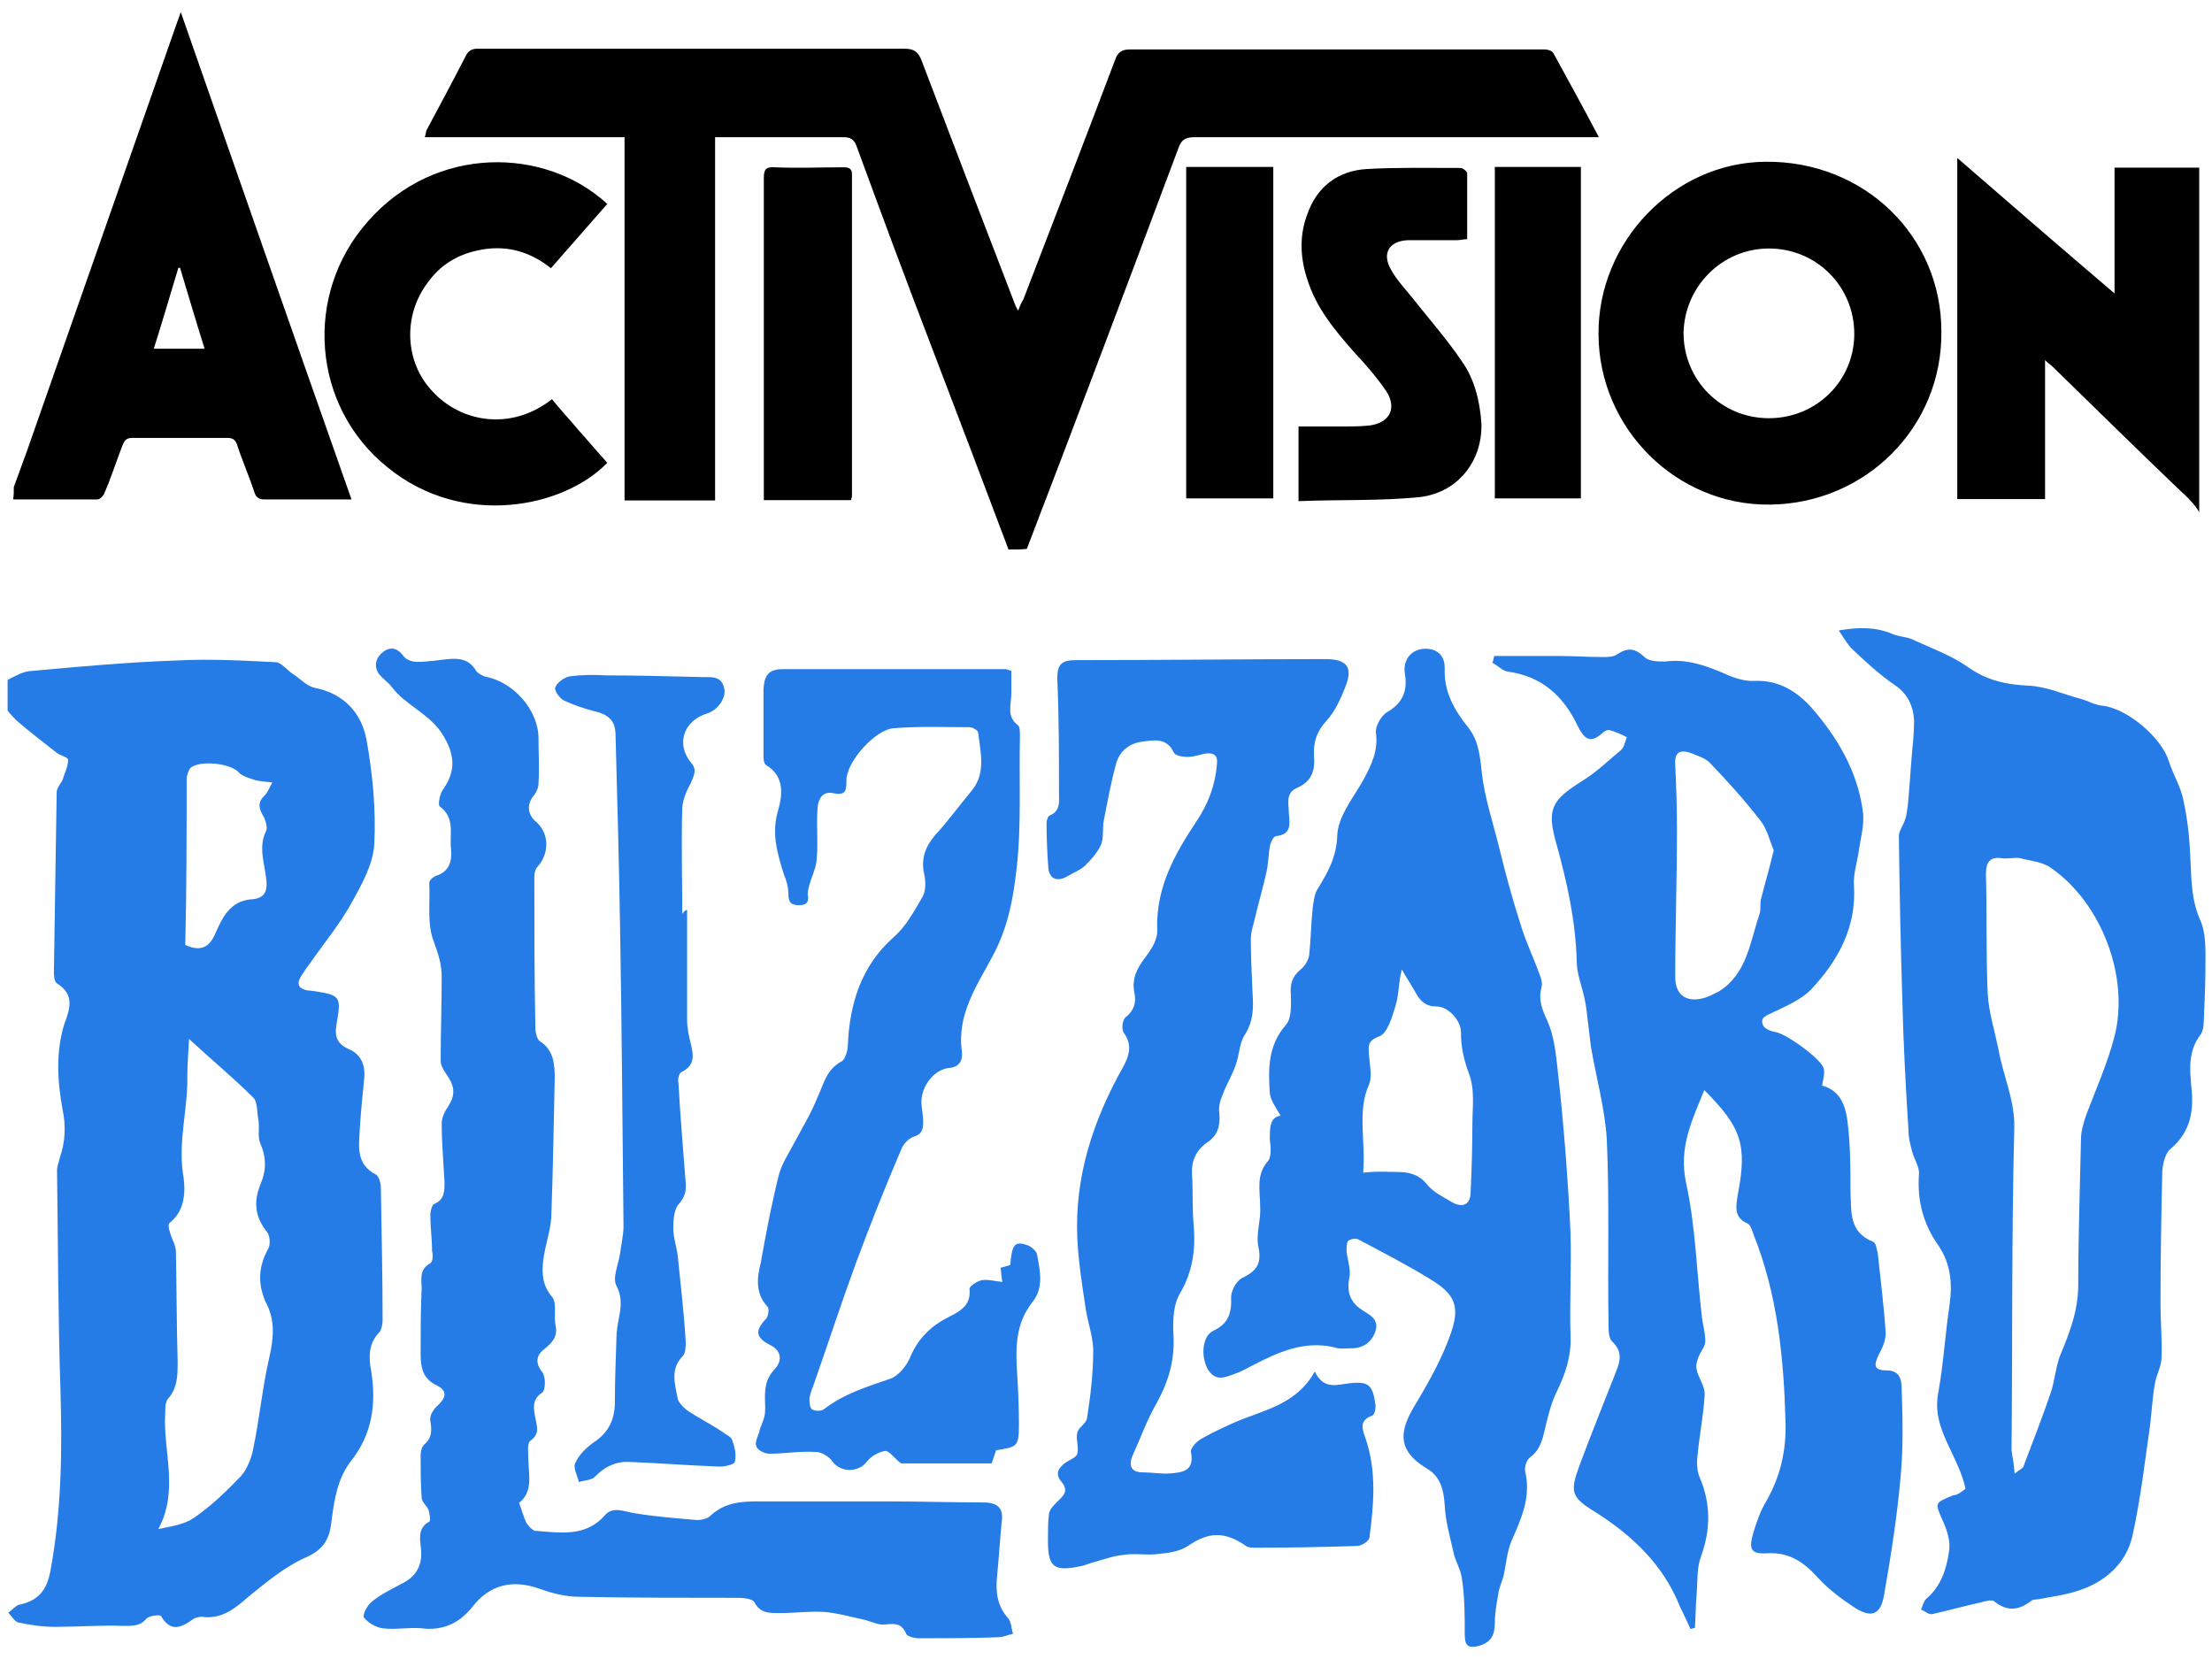 <?xml version="1.0" encoding="utf-8"?>
<!-- Generator: Adobe Illustrator 22.1.0, SVG Export Plug-In . SVG Version: 6.00 Build 0)  -->
<svg version="1.1" id="Layer_1" xmlns="http://www.w3.org/2000/svg" xmlns:xlink="http://www.w3.org/1999/xlink" x="0px" y="0px"
	 viewBox="0 0 640 480" style="enable-background:new 0 0 640 480;" xml:space="preserve">
<style type="text/css">
	.st0{fill:#267CE6;}
</style>
<g>
	<g>
		<g>
			<path class="st0" d="M493.1,315.4c-3.6,8.9-7.4,16.5-5.3,26.7c2.8,12.7,3.1,26,4.6,38.9c0.3,2.3,1,4.8,1,7.1c0,1.5-1.5,3.1-2,4.6
				c-0.5,1.3-0.8,2.5-0.5,3.6c0.5,2.5,2.5,4.8,2.3,7.4c-0.3,5.6-1.5,11.4-2,17c-0.3,2-0.3,4.6,0.5,6.6c3.3,7.6,3.3,15,0.5,22.9
				c-1.3,3.3-1,7.1-1.3,10.9c-0.3,3.3-0.3,6.6-0.5,9.9c-0.5,0-0.8,0.3-1.3,0.3c-1-2.3-2-4.3-3.1-6.6c-4.8-12-13.7-20.4-24.4-27.2
				c-7.1-4.3-7.4-5.9-4.6-13.5c3.3-8.9,6.9-17.8,10.4-26.7c1.3-3.3,2.3-6.1-1-9.2c-1-1-1-3.3-1-5.1c-0.3-17.8,0.3-35.6-0.5-53.2
				c-0.5-8.9-3.1-18.1-4.6-27c-0.3-2.3-0.5-4.3-0.8-6.6c-0.3-2.3-0.5-4.8-1-7.1c-0.8-3.8-2.3-7.4-2.3-10.9
				c-0.3-11.7-2.8-22.9-5.9-34.1c-2.8-9.9-1.5-12.5,7.4-18.1c4.1-2.5,7.6-5.9,11.2-8.9c1-0.8,1.3-2.5,1.8-3.8
				c-1.5-0.8-3.1-1.5-4.8-2c-0.8-0.3-1.8,0.3-2.3,0.8c-3.6,3.3-5.3,1.5-7.1-2c-4.1-8.7-10.4-14.5-20.4-15.8
				c-1.5-0.3-2.8-1.8-4.3-2.5c0.3-0.8,0.3-1.3,0.5-2c6.4,0,12.5,0,18.8,0c4.3,0,8.4,0.3,12.7,0.3c1.3,0,3.1,0,4.1-0.8
				c3.1-2,5.1-1.8,7.9,0.8c1.3,1.3,4.1,1.3,5.9,1.3c6.1-0.8,11.4,1,16.8,3.3c2.8,1.3,6.1,2.5,9.2,2.3c6.9-0.3,12.2,3.1,16.3,7.6
				c7.6,8.7,13.5,18.6,15,30.3c0.5,3.8-0.8,8.1-1.3,12c-0.5,3.1-1.5,6.1-1.3,9.2c0.8,12.2-4.6,21.9-12.5,30.3
				c-2.8,2.8-6.9,4.6-10.7,6.4c-2,1-4.1,1.5-3.1,3.8c0.3,1,2.3,1.8,3.6,2c3.1,0.5,13.5,7.9,14,10.7c0.3,1.5-0.3,3.3-0.5,4.8
				c5.6,1.5,6.9,6.4,7.4,10.9c0.8,6.6,0.8,13.2,0.8,19.8c0.3,5.9-0.5,11.7,6.6,14.5c0.8,0.3,1,2.3,1.3,3.3
				c0.8,7.6,1.8,15.5,2.3,23.2c0,2-1,4.3-2,6.1c-1.3,2.8-1.8,4.6,2.3,4.6c3.6,0,4.3,2.5,4.3,5.1c0.3,8.7,0.5,17.3-0.3,25.7
				c-1,11.4-2.8,22.9-4.8,34.3c-1,5.6-3.6,6.6-8.4,3.6c-3.8-2.5-7.6-5.3-10.7-8.7c-4.1-4.6-8.4-7.4-14.5-7.1c-4.8,0.3-5.6-1-4.3-5.6
				c1-3.3,2-6.4,3.8-9.4c4.1-7.1,5.9-14.8,5.6-23.2c-0.5-18.3-2.3-36.6-9.2-53.9c-0.5-1.3-0.8-2.8-1.8-3.3c-4.1-1.8-3.3-5.1-2.8-8.4
				C505.6,331.2,503.8,326.1,493.1,315.4z M513.2,246c-1.3-3.1-2-6.4-4.1-8.9c-4.6-5.9-9.4-11.2-14.5-16.5c-1.3-1.3-3.6-2-5.6-2.8
				c-3.1-1-4.6,0-4.3,3.6c0.3,6.1,0.5,12.5,0.5,18.6c0,14.2-0.5,28.5-0.5,42.7c0,5.1,3.1,7.4,8.1,6.1c1.5-0.3,3.1-1.3,4.6-2
				c8.1-5.1,8.9-14.2,11.7-22.4c0.5-1.5,0-3.1,0.5-4.6C510.7,255.4,512,251.1,513.2,246z"/>
			<path class="st0" d="M568.7,430.7c-2.3-10.2-9.9-17.3-7.9-27.7c1.5-8.4,2-17,3.3-25.7c0.8-6.1,0.3-11.7-3.3-17
				c-4.3-6.1-6.1-12.7-5.6-20.4c0.3-2.3-1.5-4.6-2-6.9c-0.5-1.8-1-3.8-1-5.6c-0.8-12.7-1.5-25.4-1.8-38.2c-0.5-15.8-0.8-31.5-1-47.3
				c0-1.5,1.3-3.1,1.8-4.8c0.5-1.3,0.5-2.5,0.8-4.1c0.5-5.3,0.8-10.7,1.3-16.3c0.3-2.8,0.5-5.6,0.5-8.4c-0.3-4.1-1.8-7.4-5.3-9.9
				c-4.6-3.1-8.7-6.9-12.7-10.7c-1.3-1.3-2.3-3.1-3.8-5.3c5.9-1,10.7-1,15.5,1c1.8,0.8,3.8,0.8,5.6,1.5c5.3,2.5,11.2,4.6,16,7.9
				c5.6,4.1,11.4,5.3,18.1,5.6c5.1,0.3,9.9,2.5,14.8,3.8c2,0.5,4.1,1.8,6.4,2c7.1,0.8,17,9.2,19.1,16c1.3,4.1,3.6,7.6,4.3,11.7
				c1.3,5.9,1.8,12,2,17.8c0.3,5.6,0.3,10.9,2.8,16.5c1.8,4.1,1.5,9.2,1.5,13.7c0,5.3-0.3,10.7-0.5,16c0,1-0.3,2.5-0.8,3.3
				c-3.6,4.6-3.3,9.7-2.8,15c0.8,6.9,0,13.2-6.1,18.3c-1.5,1.3-2.3,4.6-2.3,7.1c-0.3,12.7-0.5,25.4-0.5,37.9
				c0,5.1,0.5,10.2,0.3,15.3c0,2.3-1.3,4.6-1.8,6.9c-0.8,4.1-1,8.4-1.5,12.5c-1.5,10.7-2.8,21.6-5.1,32.1
				c-1.8,7.9-7.6,13.2-15.3,15.8c-3.8,1.3-7.6,1.8-11.4,2.5c-0.8,0.3-1.8,0-2.5,0.5c-3.6,2.8-6.9,3.3-10.7,0.3
				c-0.8-0.8-3.1,0-4.3,0.3c-4.6,1-9.2,2.3-13.7,3.3c-1,0.3-2-0.8-3.3-1.3c0.5-1,0.8-2.5,1.5-3.1c4.3-3.6,5.9-8.7,6.6-13.7
				c0.5-2.8-0.5-6.1-1.8-8.9c-2.3-5.3-2.5-5.1,3.1-7.4C566.2,432.7,567.9,431.4,568.7,430.7z M582.9,426.4c1.5-1.3,2.3-1.5,2.5-2
				c2.8-7.4,5.6-14.5,8.1-21.9c1-3.3,1.3-6.9,2.5-10.2c2.8-6.6,5.3-13.2,5.3-20.6c0-14,0.5-28.2,0.8-42.2c0-2.3,0.8-4.8,1.5-6.9
				c2.8-7.4,6.1-14.8,8.1-22.4c4.6-17.3-3.6-38.9-18.3-49.1c-2.5-1.8-5.9-2-8.9-2.8c-1.8-0.3-3.6,0.3-5.3,0
				c-3.6-0.5-4.6,1.3-4.6,4.6c0.3,11.4,0,23.2,0.5,34.6c0.3,5.3,2,10.7,3.1,16c1.3,7.6,4.8,14.8,4.6,22.9c-0.8,31-0.5,62.1-0.8,93.1
				C582.2,421.3,582.7,423.3,582.9,426.4z"/>
			<path class="st0" d="M370.5,322.8c-1.3-2.3-2.8-4.3-3.1-6.4c-0.5-7.1-0.5-14,4.6-19.8c1.8-2,1.5-5.9,1.5-8.7
				c-0.3-3.1,0.3-5.3,2.8-7.4c1.3-1,2.3-2.8,2.5-4.3c0.5-4.6,0.5-8.9,1-13.5c0.3-2,0.5-4.1,1.5-5.6c2.8-4.6,5.3-8.9,5.6-15
				c0-5.6,4.6-11.2,7.6-16.5c2.3-4.3,4.3-8.4,3.6-13.5c-0.3-1.8,1.5-5.1,3.3-6.1c4.3-2.5,5.9-5.9,5.1-10.9c-0.8-4.6,2.3-7.6,6.4-7.4
				c3.6,0.3,5.1,2.5,5.1,5.6c-0.3,6.9,2.8,12.2,6.9,17.3c2.8,3.6,3.3,7.9,3.8,12.7c0.8,7.4,3.3,14.8,5.1,22.1
				c1.8,7.4,3.8,14.8,6.1,21.9c1.5,5.1,3.8,9.7,5.6,14.8c0.5,1,0.8,2.5,0.5,3.6c-1,3.8,0.3,6.6,1.8,9.9c1.8,4.1,2.3,8.9,2.8,13.2
				c1,8.7,1.8,17.6,2.5,26.5c0.5,7.1,1,14.2,1.3,21.6c0.3,9.9-0.3,19.8,0,29.5c0.3,5.9-1.5,11.2-4.1,16.5c-1.5,3.1-2.3,6.4-3.1,9.7
				c-0.8,3.3-1.3,6.6-4.3,8.9c-1.3,0.8-2,3.3-1.5,4.8c1.5,7.1-1.3,13.2-4.1,19.6c-1.3,3.1-1.5,6.6-2.3,10.2
				c-0.5,1.8-1.3,3.3-1.5,5.1c-0.5,2.8-1,5.6-1,8.4c0,3.3-1,5.6-4.6,6.6c-3.1,0.8-4.1,0-4.1-3.3c0-5.3,0-10.7-0.8-16
				c-0.3-2.8-2-5.3-2.5-7.9c-1-4.6-2.3-8.9-2.5-13.5c-0.3-4.6-1.3-8.4-5.3-10.7c-9.7-5.9-7.1-12.2-2.5-19.6c3.8-6.4,7.4-13,9.7-19.8
				c2.5-7.4,1-10.9-5.6-15c-6.9-4.3-14-7.9-21.1-11.7c-0.8-0.5-2.3-0.3-3.1,0.3c-0.5,0.5-0.5,2-0.5,3.1c0.3,2.5,1.3,5.3,0.8,7.6
				c-0.8,4.3,0.3,7.1,3.8,9.4c2,1.3,4.8,2.5,3.8,5.9c-1,3.3-3.6,5.1-6.9,5.1c-1.8,0-3.6,0.3-5.1-0.3c-8.9-2-16.3,1.5-23.7,5.3
				c-1.5,0.8-3.3,1.8-4.8,2.3c-2.8,1-5.6,2.5-7.9-1c-2.3-3.8-1.8-9.9,1.5-11.4c4.3-2,5.3-5.1,5.1-9.7c0-1.8,1.5-4.8,3.3-5.6
				c4.1-2,5.6-4.1,4.6-8.9c-0.8-3.8,0.8-7.9,0.5-11.7c0-4.6-1.3-9.2,2.3-13.2c1-1.3,0.8-4.1,0.5-6.1
				C367.4,326.1,367.4,323.3,370.5,322.8z M394.4,339.3c2.3-0.3,4.1-0.3,5.9-0.3c4.3,0.3,8.9-0.8,12.5,3.6c1.8,2.3,4.6,3.6,7.1,5.1
				c3.3,2,5.6,0.8,5.6-2.8c0.3-6.4,0.5-13,0.5-19.3c0-5.1,0.8-10.4-1-15c-1.5-4.1-2.3-7.6-2.3-12c0-3.3-3.6-7.4-7.1-7.4
				c-3.1,0-4.6-1.5-5.9-3.8c-1.3-2.3-2.8-4.6-4.1-6.9c-1,3.6-0.8,7.1-1.8,10.4c-1,3.3-2.3,7.9-4.6,8.9c-3.6,1.3-3.3,2.8-3.1,5.6
				s1,5.9,0,8.4C392.6,321.5,395.2,330.2,394.4,339.3z"/>
			<path class="st0" d="M150.2,434.8c0.8,2.3,1.3,4.1,2,5.6c0.5,1,1.8,2.3,2.5,2.5c7.1,0.5,14.8,2,20.4-4.6c2.3-2.5,5.3-1,8.4-0.5
				c6.1,1,12.2,1.5,18.3,2c1.3,0,3.1-0.5,3.8-1.3c4.1-3.8,8.9-4.1,13.7-4.1c12.5,0,25.2,0,37.7,0c9.2,0,18.3,0.3,27.5,0.3
				c4.6,0,5.9,2,5.3,5.9c-0.5,5.1-0.8,10.2-1.3,15.3c-0.5,4.6,0,8.7,3.1,12.2c1,1,1,3.1,1.5,4.6c-1.5,0.3-2.8,1-4.3,1
				c-7.6,0.3-15.3,0.3-22.9,0.3c-1.3,0-3.6-0.5-3.8-1.5c-1.3-2.8-3.1-2.8-5.9-2.5c-1.8,0.3-4.1-0.8-5.9-1.3c-3.8-0.8-7.9-2-11.7-2.3
				c-4.1-0.3-8.4,0.3-12.7,0.3c-2.8,0-5.9,0.3-7.6-3.1c-0.5-1-3.1-1.3-4.6-1.3c-15.3,0-30.8,0-46.1-0.3c-3.8,0-7.9-1-11.4-2.3
				c-7.9-2.8-14.5-1.3-19.6,5.3c-3.8,4.8-8.7,6.9-14.8,6.1c-3.8-0.3-7.6,0.5-11.2,0c-1.8-0.3-4.1-1.5-5.3-3.1
				c-0.5-0.8,1-3.6,2.3-4.6c2.8-2.3,6.1-3.8,9.4-5.6c3.6-2,5.3-5.3,4.8-9.7c-0.3-2.8-1-6.1,2.5-7.9c0.3-0.3,0-2.3-0.3-3.3
				c-0.5-1.3-2-2.3-2-3.6c-0.3-4.1-0.3-8.1-0.3-12.2c0-1,0.3-2.5,1-3.1c2.3-2,2.3-4.1,1.8-6.9c-0.3-1.3,0.8-3.3,2-4.3
				c2.5-2.3,3.1-4.3,0-5.9c-4.3-2-4.8-5.3-4.8-9.4c0-6.1,0-12.5,0.3-18.6c0-2.8-0.8-5.6,2.5-7.4c0.8-0.5,0.8-2.3,0.5-3.6
				c0-3.6-0.5-7.1-0.5-10.4c0-1,0.5-2.8,1-3.1c3.3-1.3,3.1-4.1,3.1-6.6c-0.3-5.6-0.8-11.2-0.8-16.8c0-1.8,1-3.6,2-5.1
				c1.8-2.8,1.8-5.3,0-8.1c-1-1.5-2.3-3.3-2.3-4.8c0-8.1,0.3-16.3,0.3-24.4c0-3.6-1-6.6-2.3-10.2c-2-5.1-1-11.2-1.3-17
				c0-0.8,1.3-1.8,2-2c3.8-1.3,4.6-4.1,4.3-7.6c-0.5-4.3,1.3-9.2-3.3-12.5c-0.5-0.5,0-3.3,0.8-4.6c3.8-5.3,3.8-9.9,0.3-15.8
				c-3.8-6.4-10.9-8.7-15-14.2c-1-1.3-2.5-2.3-3.6-3.6c-1.8-2.5-0.8-5.1,1.3-6.6s4.1-1,5.9,1.5c0.8,1,2.5,1.5,3.8,1.5
				c3.1,0,5.9-0.5,8.9-0.8c3.3-0.3,6.1,0,8.1,3.3c0.5,0.8,1.8,1.5,2.8,1.8c8.1,1.5,15.3,9.7,15.3,17.8c0,4.3,0.3,8.7,0,13.2
				c0,1-0.5,2.3-1.3,3.3c-2,2.3-2,5.3,0.3,7.4c4.1,3.3,4.3,9.2,0.8,13.2c-0.8,0.8-1,2-1,3.1c0,14.5,0,29,0.3,43.5
				c0,1.5,0.5,3.6,1.5,4.1c3.8,2.5,4.1,6.6,4.1,10.4c-0.3,13.5-0.5,27-1,40.5c-0.3,4.1-1.8,8.1-2.3,12.2c-0.5,3.8-0.3,7.4,2.5,10.7
				c1.5,1.8,0.5,5.3,1,8.1c0.8,3.3-0.8,5.1-3.3,7.1c-2,1.5-2.8,3.8-0.5,6.6c1,1.3,1,5.1,0,5.9c-3.1,2-2.5,4.8-2,7.4s1.3,4.6-1.5,6.6
				c-1,0.8-0.5,3.8-0.5,6.1C153,426.9,154.2,431.7,150.2,434.8z"/>
			<path class="st0" d="M380.4,396.8c2.3,4.8,5.6,4.1,8.7,3.6c6.9-1,8.1,0,8.9,6.4c0,1-0.3,2.5-1,2.8c-4.3,1.5-2.5,4.6-1.8,6.9
				c3.1,9.4,2.3,18.8,1,28.5c-0.3,1-2.3,2.3-3.6,2.3c-9.7,0.3-19.3,0.5-29.3,0.5c-1,0-2,0-2.8-0.5c-6.1-4.3-10.9-4.1-16.8,0
				c-2.3,1.5-5.3,2-8.4,2.3c-3.6,0.5-7.1-0.3-10.4,0.3c-3.1,0.3-6.1,1.5-9.2,2.3c-1,0.3-2,0.8-3.3,1c-7.4,1.5-9.2,0.3-9.2-7.4
				c0-2.8,0-5.3,0.3-7.9c0.3-1.3,1.3-2.3,2.3-3.3c1.8-1.8,3.6-3.1,1.3-5.9c-2-2.3-0.8-4.1,1.3-5.6c1.3-0.8,3.1-1.5,3.3-2.5
				c0.5-2-0.5-4.3,0-6.1c0.3-1.5,2.5-2.5,2.8-4.1c1-6.4,1.8-13,1.8-19.6c0-4.3-1.8-8.7-2.3-13c-1-6.6-2-13-2.3-19.6
				c-0.8-17.8,4.6-34.1,13.2-49.4c1.8-3.3,2.8-6.4,0.3-9.9c-0.8-1-0.5-3.8,0.5-4.6c2.5-2,3.1-4.3,2.5-7.1c-0.8-4.1,0.8-7.1,3.3-10.4
				c1.8-2.3,3.6-5.3,3.3-8.1c-0.3-12,5.1-21.6,11.2-30.8c3.6-5.3,5.6-10.7,6.1-16.8c0.3-2.5-0.8-3.3-3.1-3.1c-1.8,0.3-3.6,1-5.3,1
				c-1.5,0-3.6-0.3-4.1-1.3c-2-4.3-5.6-3.6-9.2-3.1c-3.8,0.5-6.4,2.8-7.4,6.1c-1.5,5.3-2.5,10.9-3.6,16.5c-0.5,2.3,0,5.1-0.8,7.1
				c-1,2.3-2.8,4.3-4.6,6.1c-1.3,1.3-3.3,2-5.1,3.1c-3.1,1.8-5.3,0.8-5.6-2.5c-0.3-4.3-0.5-8.4-0.5-12.7c0-0.8,0.3-2,0.8-2.3
				c3.3-1.3,2.8-4.1,2.8-6.4c0-11.2,0-22.4-0.5-33.3c0-4.1,1.3-5.3,5.3-5.3c24.2,0,48.3-0.3,72.3-0.3c6.4,0,8.1,2.5,5.6,8.4
				c-1.3,3.3-2.8,6.6-5.1,9.2c-3.1,3.3-4.1,6.6-3.8,10.7c0.3,4.1-0.8,7.1-4.8,8.9c-3.6,1.5-2.5,4.6-2.5,7.4c0.3,3.1,0.8,6.1-3.6,6.6
				c-0.8,0-1.5,1.5-1.8,2.5c-0.5,2.5-0.5,5.1-1,7.6c-1,4.6-2.3,8.9-3.3,13.2c-0.5,2.3-1.3,4.3-1.3,6.6c0,5.1,0.3,10.4,0.5,15.5
				c0.3,4.3,0.3,8.1-2.3,12.2c-1.5,2.3-1.5,5.6-2.5,8.4c-1,3.1-2.8,5.9-3.8,8.7c-0.8,1.8-1.3,3.8-1,5.6c0.3,3.6-0.5,6.4-3.6,8.4
				c-3.3,2.3-4.6,5.6-4.3,9.4c0.3,4.8,0,9.9,0.5,14.8c0.5,6.9-0.3,13.2-4.1,19.6c-1.8,3.1-2,7.6-1.8,11.4c0.5,7.4-1.3,13.7-4.8,20.1
				c-2.8,4.8-4.6,9.9-6.9,15c-1.3,2.8-0.8,5.1,2.8,5.1c2.8,0,5.3,0.5,8.1,0.3c3.6-0.3,6.9-0.8,5.9-6.1c-0.3-1,1.3-2.8,2.5-3.6
				c3.3-2,6.9-3.6,10.2-5.1C365.4,408,375.1,406.5,380.4,396.8z"/>
			<path class="st0" d="M292.6,194.1c0,2.3,0,4.3,0,6.6c0,3.3-1.5,6.6,2,9.2c0.5,0.5,0.5,2,0.5,3.3c-0.3,12.7,0.5,25.7-1,38.4
				c-1,8.7-2.5,17-7.1,25.4c-4.3,8.1-10.2,16.5-8.7,27.2c0.3,2.3-0.5,4.6-3.8,4.8c-4.3,0.5-7.9,5.3-7.9,9.7c0,2,0.5,3.8,0.5,5.9
				s-0.3,3.6-2.8,4.3c-1.5,0.5-3.1,2.3-3.6,3.8c-4.6,10.7-8.9,21.6-13,32.6c-4.3,11.7-8.1,23.4-12.2,35.1c-0.5,1.3-1,2.5-1.3,4.1
				c0,1,0,2.8,0.8,3.3s2.5,0.5,3.3,0c5.9-4.6,12.7-6.6,19.3-8.9c2.3-0.8,4.6-3.6,5.6-5.9c2.3-5.6,6.1-9.4,11.4-12
				c3.6-1.8,6.4-3.6,5.9-8.1c0-0.8,2.3-2.3,3.6-2.5c1.8-0.3,3.8,0.3,5.9,0.5c-0.3-1.8-0.3-2.8-0.5-4.1c1-0.3,2-0.5,2.8-0.8
				c0.5-6.1,1.3-7.1,5.3-5.6c1,0.5,2.5,1.8,2.5,2.8c0.8,4.6,2,9.4-1.5,13.7c-4.8,6.1-4.8,13.2-4.3,20.6c0.3,4.8,0.5,9.7,0.5,14.2
				c0,6.9-0.3,6.9-6.6,7.9c-0.3,1-0.8,2.3-1.3,3.8c-9.2,0-18.1,0-26.2,0c-2-1.5-3.3-3.6-4.6-3.6c-1.8,0.3-4.1,1.5-5.3,3.1
				c-2.3,3.1-7.4,3.3-9.9,0c-1-1.5-3.3-2.8-4.8-2.8c-4.6-0.3-8.9,0.5-13.5,0.5c-1.3,0-3.6-1-3.8-2.3c-0.5-1.3,0.8-3.1,1-4.6
				c0.5-1.5,1.3-3.1,1.5-4.6c0.3-2.5-0.3-5.3,0.3-8.1c0.3-1.8,1.3-3.6,2.5-4.8c2.3-2.5,2-5.3-1-6.9c-4.6-2.3-4.8-4.3-1.3-7.9
				c0.5-0.8,0.8-2.8,0.3-3.3c-3.6-3.8-3.1-8.4-2-12.7c1.5-8.4,3.1-16.8,5.1-24.9c0.8-3.6,3.1-6.9,4.8-10.2c2.3-4.3,4.8-8.4,6.6-13
				c1.8-3.8,2.5-7.9,6.9-10.2c1-0.5,1.8-3.1,1.8-4.6c0.5-12,3.8-22.9,13.2-31.3c3.6-3.1,5.9-7.4,8.4-11.7c1-1.8,1-4.3,0.5-6.6
				c-1-4.3,0.3-7.9,3.1-11.2c3.8-4.1,7.1-8.7,10.7-13c4.1-5.1,2.5-10.9,1.8-16.8c0-0.5-1.5-1.5-2.5-1.5c-7.4,0-14.8-0.3-21.9,0.3
				c-5.3,0.3-13.7,9.7-13.7,15c0,2.8,0,4.6-3.8,3.8c-3.6-0.8-4.6,2.5-4.6,5.1c-0.3,4.8,0.3,9.9-0.3,14.8c-0.3,2.3-1.5,4.6-2,6.6
				c-0.3,0.8-0.5,2-0.5,2.8c0.5,2.3-0.5,3.1-2.5,3.1c-2.3,0-3.1-0.8-3.1-3.3c0-1.8-0.5-3.8-1.3-5.6c-1.8-5.9-3.6-11.4-1.8-18.1
				c1.3-4.3,2.3-10.2-3.3-13.5c-0.8-0.5-0.8-2-0.8-3.1c0-6.1,0-12.2,0-18.1c0-4.8,1.5-6.6,5.6-6.6c21.4,0,42.7,0,64.4,0
				C291.4,193.6,291.6,193.8,292.6,194.1z"/>
			<path class="st0" d="M198.8,263.3c0,10.7,0,21.1,0,31.8c0,2.3,0.5,4.6,1,6.6c0.8,3.3,1.5,6.4-2.5,8.4c-0.8,0.3-1.3,2-1,3.3
				c0.5,9.2,1.3,18.6,2,27.7c0.3,2.8,0.3,4.8-2,7.4c-1.3,1.5-1.5,4.6-1.5,6.9c0,2.8,1,5.3,1.3,8.1c0.8,8.1,1.8,16.3,2.3,24.7
				c0,1.3,0,3.1-0.8,4.1c-3.8,3.8-2.3,8.1-1.5,12.5c0.3,1,1.5,2.3,2.5,3.1c3.3,2.3,7.1,4.1,10.4,6.4c1,0.8,2.5,1.3,2.8,2.3
				c0.8,2,1.3,4.3,0.8,6.4c-0.3,0.8-3.3,1.5-5.1,1.3c-8.4-0.3-16.8-1-25.2-1.3c-3.8-0.3-7.4,1.3-10.2,4.3c-1,1-3.1,1-4.6,1.5
				c-0.5-2-1.8-4.3-1-5.6c1-2.3,3.1-4.3,5.3-5.9c4.3-2.8,6.1-6.6,6.1-11.7c0-6.6,0.3-13.2,0.5-19.8c0.3-4.6,2.5-8.9,0-13.7
				c-1.3-2.3,0.5-6.1,1-9.4c0.3-2.5,1-5.3,1-7.9c-0.3-29-0.5-58-1-87c-0.3-18.3-0.8-36.6-1.3-55c0-4.3-2-6.1-6.4-7.1
				c-3.1-0.8-5.9-1.8-8.7-3.1c-1.3-0.8-2.8-3.1-2.3-3.8c0.5-1.3,2.5-2.8,4.1-3.1c3.6-0.5,7.1-0.5,10.4-0.3c9.4,0,18.8,0.3,28.2,0.5
				c2.5,0,5.3-0.3,6.1,3.1c0.8,2.8-1.8,6.4-4.8,7.4c-6.9,2-9.2,8.9-4.8,14.2c1.8,2,1,3.6,0,5.9c-1.3,2.3-2.3,4.8-2.5,7.1
				c-0.3,10.2,0,20.6,0,30.8C198.2,263.3,198.5,263.3,198.8,263.3z"/>
			<path class="st0" d="M110.7,382.1c0-12.7-0.3-25.4-0.5-38.2c0-1.5-0.5-3.6-1.5-4.1c-5.9-3.1-4.8-8.4-4.6-13.2
				c0.3-4.8,0.8-9.9,1.3-14.8c0.3-3.8-1-6.9-4.8-8.4c-2.8-1.3-3.8-3.3-3.3-6.6c1.5-8.7,1.5-8.9-7.6-10.2c-0.3,0-0.3,0-0.5,0
				c-2.8-0.5-3.6-1.8-2-4.3c0.8-1.3,1.5-2.3,2.5-3.6c4.1-5.9,8.7-11.4,12.2-17.8c2.8-5.1,6.1-10.9,6.4-16.8
				c0.5-9.9-0.5-20.4-2.3-30.3c-1.5-7.6-6.6-13.2-15-14.8c-2.3-0.5-4.3-2.8-6.4-4.1c-1.5-1-3.3-3.3-4.8-3.3
				c-9.7-0.5-19.1-1-28.8-0.5c-14.2,0.5-28.5,1.8-42.7,3.1c-2,0.3-4.1,1.5-6.1,2.5v8.9c1,1.3,1.8,2,2.5,2.8
				c3.8,3.3,7.9,6.4,11.7,9.4c1,0.8,3.3,1.3,3.3,2c0,2-1,3.8-1.5,5.6c-0.5,1.3-1.8,2.5-1.8,3.8c-0.3,17.3-0.5,34.3-0.8,51.6
				c0,1.3,0,3.3,1,3.8c5.1,3.3,3.6,7.4,2,11.7c-2.5,8.1-2,16.5-0.5,24.7c1,4.8,0.8,9.4-0.8,14c-0.3,1.3-0.8,2.5-0.8,3.6
				c0.3,21.4,0.3,42.5,1,63.9c0.5,17.3,0.3,34.3-2.8,51.4c-1,5.9-3.3,9.2-9.2,10.4c-1,0.3-2,1.5-3.1,2.3c1,1,1.8,2.5,2.8,2.8
				c3.6,0.8,7.1,1.3,10.9,1.3c6.4,0,12.7-0.5,19.1-0.3c2.8,0,5.1,0.3,7.1-2c0.8-1,4.1-1.3,4.3-0.8c2.8,4.8,5.9,3.3,9.4,0.8
				c0.8-0.5,2.3-0.8,3.3-0.5c5.1,0.3,8.7-2.5,12.2-5.6c5.3-4.3,10.7-8.9,17-11.7c5.3-2.3,6.9-5.6,7.4-10.4
				c0.8-6.4,1.8-12.7,5.9-17.8c5.9-7.6,7.1-16.3,5.6-25.7c-0.8-4.1-0.8-8.1,2.5-11.4C110.2,384.9,110.7,383.4,110.7,382.1z
				 M54,225.4c0-1,0.5-2.3,1-3.1c2.5-2.5,12-1.5,14.2,1.3c1,1,2.8,1.5,4.3,2c1.5,0.5,3.1,0.5,5.3,0.8c-1,1.8-1.5,3.1-2.3,3.8
				c-1.8,1.8-1.8,3.3-0.5,5.6c0.8,1.3,1.5,3.6,1,4.6c-2.3,4.6-0.5,9.2,0,13.7c0.5,3.6-0.3,5.9-4.3,6.1c-6.1,0.5-8.4,5.3-10.4,9.9
				c-1.8,4.1-4.3,5.3-8.7,3.3C54,257.7,54,241.4,54,225.4z M77.9,392.8c-2,8.7-2.8,17.6-4.6,26.2c-0.5,2.8-1.8,6.1-3.6,8.1
				c-4.1,4.3-8.7,8.7-13.5,12c-2.8,2-6.6,2.5-10.4,3.3c6.1-11.2,1.3-22.6,2-33.6c0-1.3,0-3.1,0.8-4.1c2.8-3.1,2.8-6.9,2.8-10.7
				c-0.3-10.7-0.3-21.1-0.5-31.8c0-2-1.3-3.8-1.8-5.9c-0.3-0.8-0.5-2.3,0-2.5c4.8-3.8,4.6-9.9,3.8-14.5c-1.3-9.7,1.5-18.6,1.3-28
				c0-3.3,0.3-6.6,0.5-10.7c6.6,6.1,13,11.4,18.6,17c1.3,1.3,1,4.3,1.5,6.6c0.3,2.3-0.3,4.6,0.5,6.6c1.8,4.1,1.8,7.9,0,12
				c-2,5.1-1.5,9.4,2,13.7c0.8,1,1,3.6,0.3,4.8c-2.8,5.1-3.1,9.9-0.8,15.3C79.7,381.8,79.2,387.2,77.9,392.8z"/>
		</g>
	</g>
	<g>
		<path d="M291.8,159c-7.4-19.6-14.8-39.2-22.4-59c-7.4-19.3-14.5-38.4-21.6-57.8c-0.8-2-1.8-2.5-3.8-2.5c-12.2,0-24.4,0-37.1,0
			c0,35.1,0,70,0,105.1c-8.9,0-17.6,0-26.2,0c0-35.1,0-70,0-105.1c-19.3,0-38.4,0-57.8,0c0.3-0.8,0.3-1.5,0.5-2
			c3.8-7.1,7.6-14.2,11.4-21.6c0.8-1.5,1.8-2,3.3-2c31,0,62.3,0,93.4,0c10.2,0,20.1,0,30.3,0c2.5,0,3.8,0.8,4.8,3.3
			c8.9,23.4,17.8,46.6,26.7,69.7c0.3,0.8,0.5,1.5,1.3,2.8c0.5-1.5,1-2.5,1.5-3.3c8.9-23.2,17.8-46.1,26.5-69.2
			c0.8-2.3,2-3.1,4.3-3.1c35.4,0,70.5,0,105.8,0c4.8,0,9.7,0,14.2,0c0.8,0,2,0.3,2.5,1c4.3,7.9,8.7,15.8,13.2,24.4
			c-1.8,0-2.8,0-4.1,0c-37.7,0-75.3,0-113,0c-2.8,0-3.8,1-4.6,3.3c-14.5,38.7-29,77.3-43.8,115.8C295.6,159,293.8,159,291.8,159z"/>
		<path d="M4,140.9c1.3-3.6,2.5-6.9,3.8-10.4C22.3,89,36.8,47.8,51.3,6.3c0.3-0.8,0.5-1.3,1-2.8c16.5,47.3,32.8,93.9,49.4,141
			c-3.3,0-6.4,0-9.4,0c-5.3,0-10.4,0-15.8,0c-1.5,0-2.3-0.5-2.8-1.8c-1.5-4.6-3.6-9.4-5.1-14c-0.5-1.5-1.3-2-2.8-2
			c-9.2,0-18.3,0-27.5,0c-1.8,0-2.3,0.8-2.8,2c-1.8,4.6-3.3,9.4-5.3,14c-0.3,0.8-1.3,1.8-2,1.8c-8.1,0-16.3,0-24.4,0
			C4,143.4,4,142.2,4,140.9z M59.2,100.9c-2.5-7.9-4.8-15.8-7.1-23.4c-0.3,0-0.5,0-0.5,0c-2.3,7.6-4.6,15.5-7.1,23.4
			C49.5,100.9,54.1,100.9,59.2,100.9z"/>
		<path d="M512.1,146c-27,0.3-49.4-21.9-49.6-49.1c-0.3-27,21.9-49.9,48.3-50.1c28.5-0.3,50.9,21.4,50.9,49.1
			C562,123.6,539.8,145.7,512.1,146z M536.5,96.6c0-13.7-10.9-24.7-24.7-24.7c-13.5,0-24.4,10.9-24.7,24.4
			c0,13.7,10.9,24.7,24.7,24.7S536.5,110.1,536.5,96.6z"/>
		<path d="M175.7,59c-5.3,6.1-10.7,12.2-16.3,18.6c-6.4-5.1-13.5-6.9-21.4-5.1c-5.9,1.3-10.7,4.3-14.2,9.2
			c-7.4,9.7-6.6,23.2,1.3,31.5c8.1,8.9,22.6,11.7,34.6,2.3c2.5,3.1,5.3,6.1,7.9,9.2c2.8,3.1,5.3,6.1,8.1,9.2
			c-12.2,12.7-41.5,19.3-63.6,1.3c-21.9-17.6-24.4-50.1-5.6-71.2C125.9,41.9,157.7,42.4,175.7,59z"/>
		<path d="M375.7,145c0-7.6,0-14.5,0-21.6c4.3,0,8.1,0,12.2,0c2.8,0,5.6,0,8.4-0.3c5.9-0.8,7.9-5.1,4.8-9.9
			c-2.8-4.1-6.1-7.9-9.4-11.4c-5.6-6.4-10.9-12.7-13.5-21.1c-2-6.1-2.3-12.5,0-18.6c2.8-8.1,8.9-12.7,17.3-13.2
			c8.9-0.5,18.1-0.3,27.2-0.3c0.5,0,1.8,1,1.8,1.5c0,6.4,0,12.5,0,19.1c-1,0-2,0.3-3.1,0.3c-4.8,0-9.7,0-14.2,0
			c-5.3,0.3-7.4,3.8-4.8,8.4c1.5,2.8,3.8,5.3,6.1,8.1c4.8,6.1,10.2,12.2,14.5,18.6c3.6,5.1,5.1,11.2,5.6,17.6
			c0.5,10.4-6.1,20.1-17.6,21.6C399.4,145,387.4,144.5,375.7,145z"/>
		<path d="M246.2,144.7c-8.4,0-16.5,0-25.2,0c0-1.3,0-2.3,0-3.6c0-29.8,0-59.8,0-89.6c0-2.3,0.5-3.3,3.1-3.1c6.6,0.3,13.5,0,20.1,0
			c1.5,0,2.3,0.5,2.3,2c0,31,0,61.8,0,92.9C246.5,143.7,246.5,143.9,246.2,144.7z"/>
		<path d="M343.2,48.3c8.4,0,16.8,0,25.2,0c0,32.1,0,63.9,0,95.9c-8.4,0-16.5,0-25.2,0C343.2,112.4,343.2,80.3,343.2,48.3z"/>
		<path d="M432.5,48.3c8.4,0,16.5,0,24.9,0c0,31.8,0,63.9,0,95.9c-8.4,0-16.5,0-24.9,0C432.5,112.1,432.5,80.3,432.5,48.3z"/>
		<g>
			<path d="M636,48.5c-8.1,0-16,0-24.2,0c0,12,0,23.9,0,36.4c-15.5-13.2-30.3-26-45.5-39.2c0,33.1,0,65.9,0,98.7
				c8.4,0,16.8,0,25.4,0c0-13.2,0-26.5,0-40.2c1,1,1.8,1.5,2.3,2c12,11.7,23.9,23.4,35.9,34.9c3.6,3.3,5.3,5.1,6.4,7.1V48.5H636z"/>
		</g>
	</g>
</g>
</svg>

